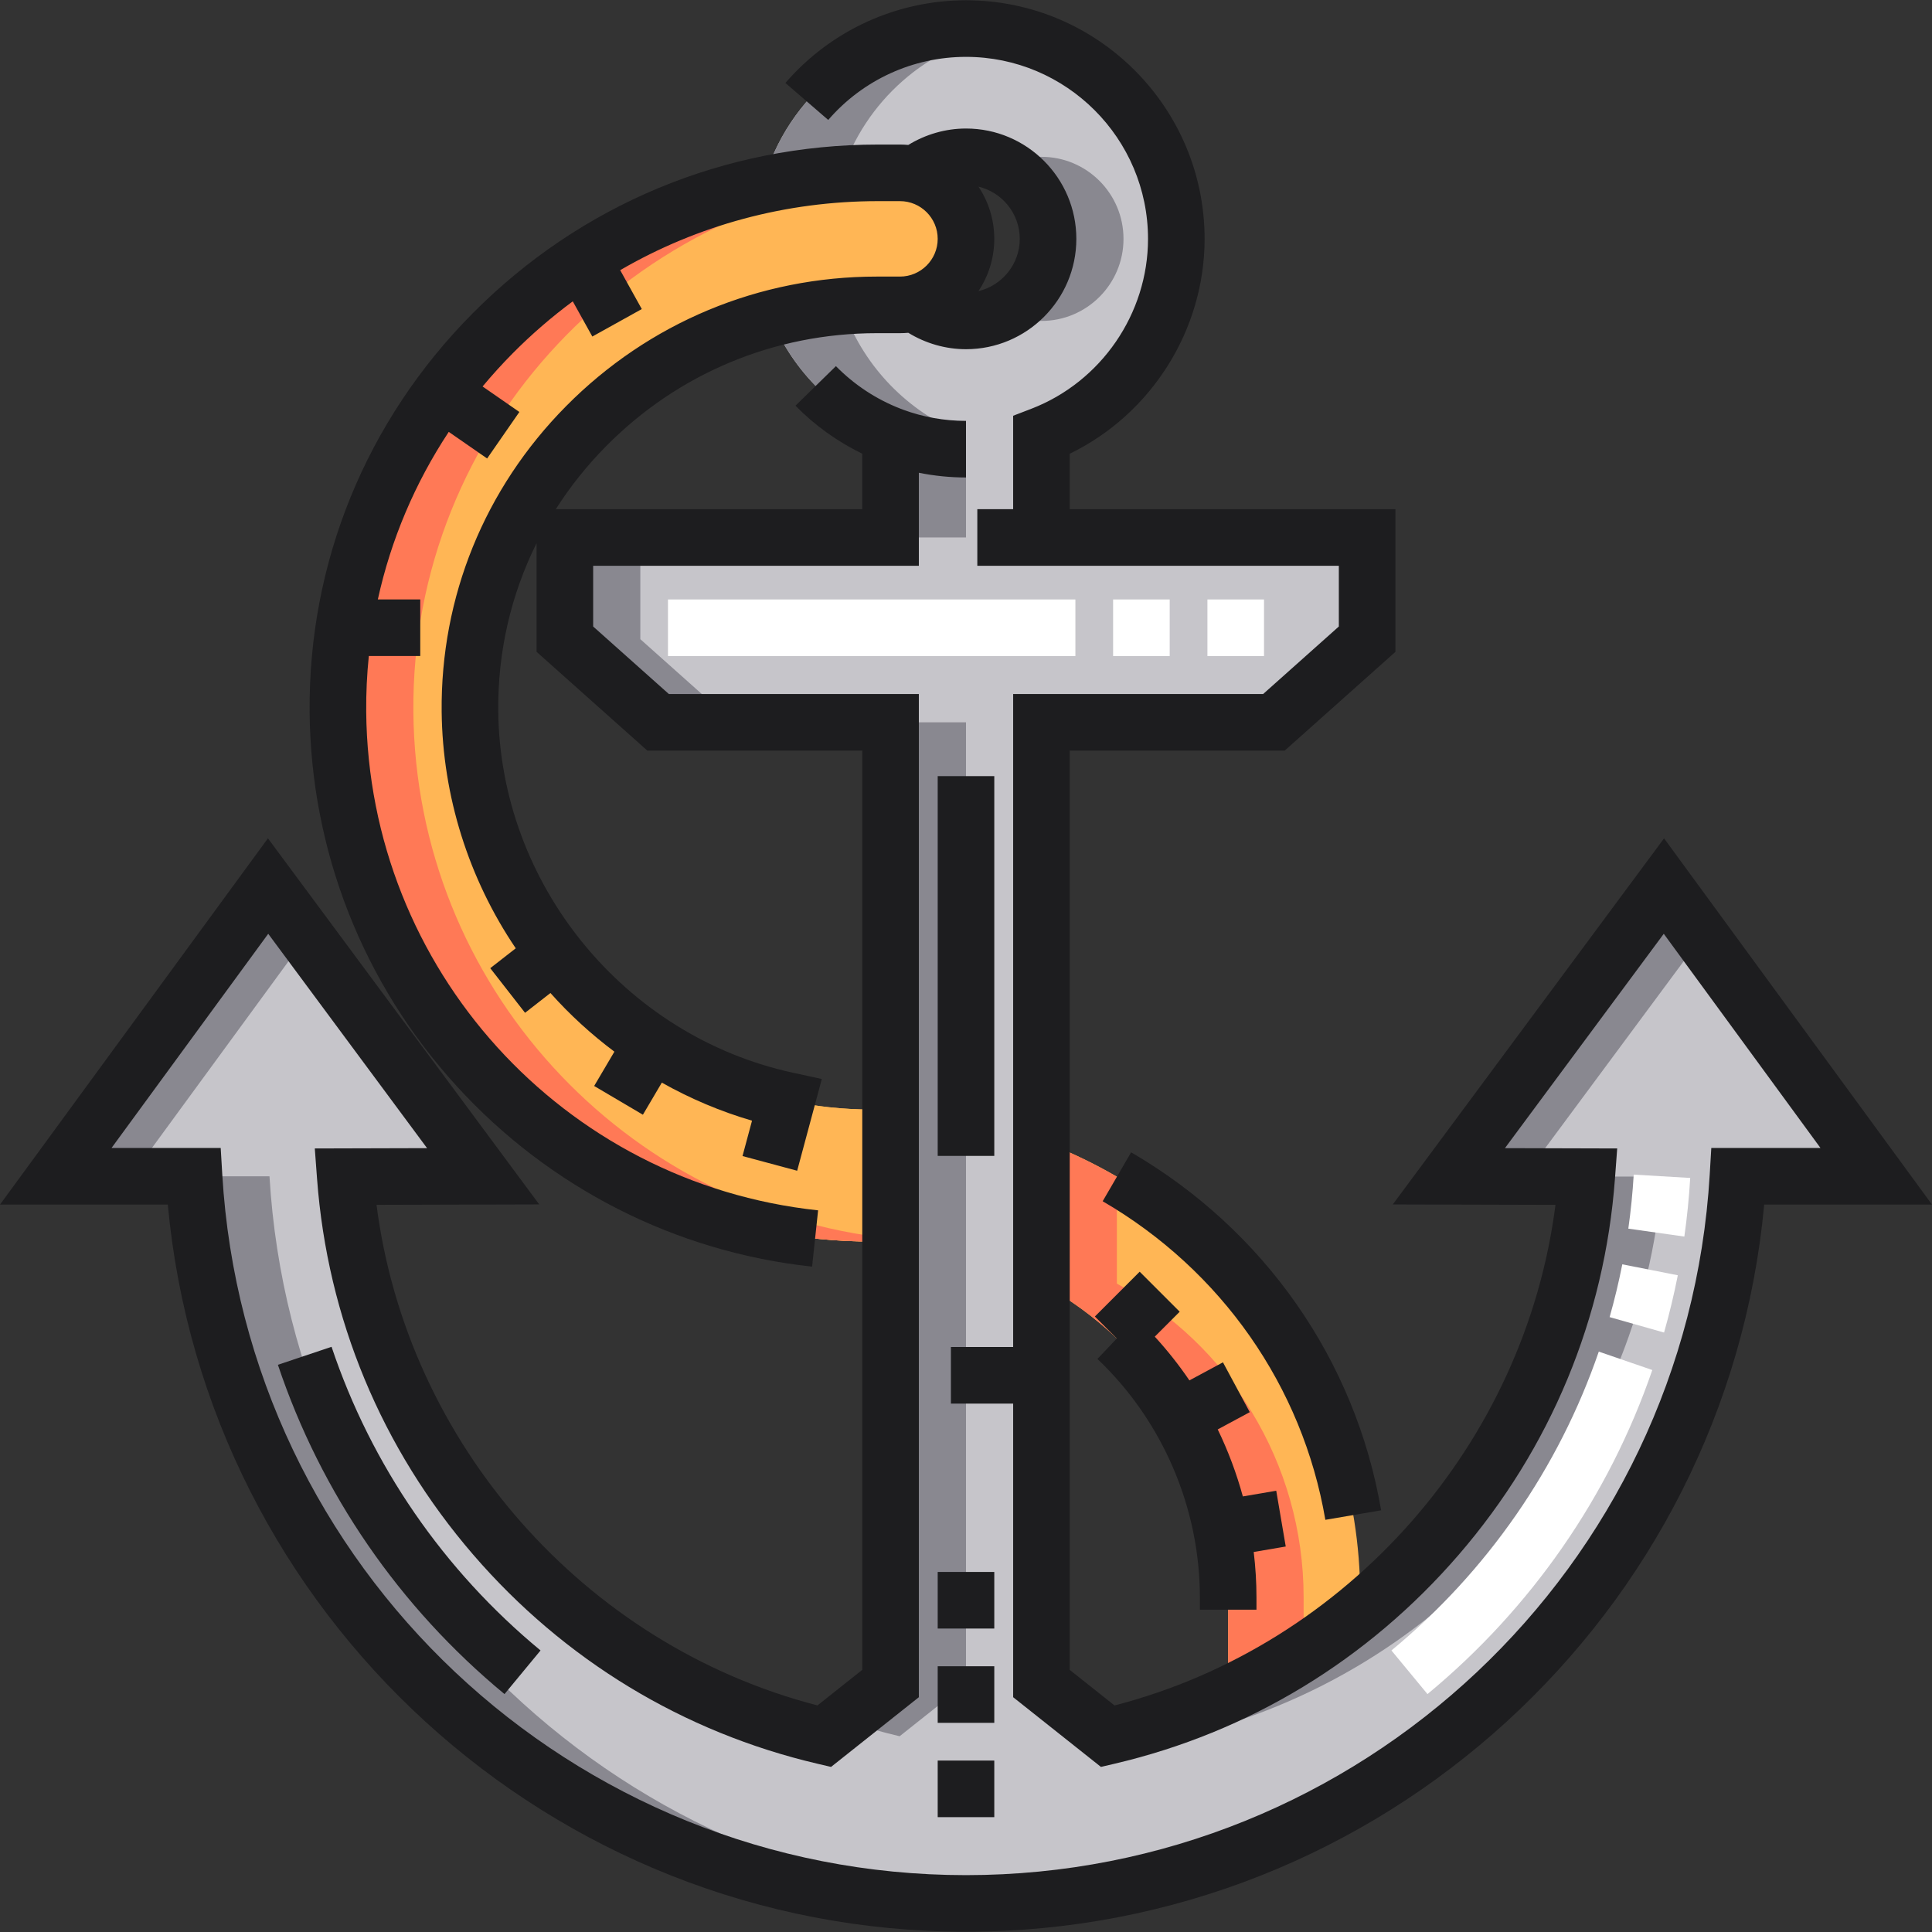 <?xml version="1.0" encoding="iso-8859-1"?>
<!-- Generator: Adobe Illustrator 19.0.0, SVG Export Plug-In . SVG Version: 6.00 Build 0)  -->
<svg version="1.1" id="Capa_1" xmlns="http://www.w3.org/2000/svg" xmlns:xlink="http://www.w3.org/1999/xlink" x="0px" y="0px"
	 viewBox="0 0 511.999 511.999" style="enable-background:new 0 0 511.999 511.999;" xml:space="preserve">
<rect x="0" y="0" width="511.999" height="511.999" fill="#333333" stroke="none"/>
<path id="SVGCleanerId_0" style="fill:#FFB655;" d="M231.597,329.028c1.479-0.004,2.947,0.03,4.409,0.094v-34.933
	c-1.813-0.084-3.635-0.142-5.466-0.152c-58.124-0.331-105.379-47.411-105.996-105.468c-0.632-59.527,48.31-107.769,107.84-107.769
	h6.118c9.662,0,17.495-7.833,17.495-17.495s-7.833-17.495-17.495-17.495h-5.793c-78.942,0-143.835,63.908-143.156,142.847
	C90.22,266.319,153.725,329.266,231.597,329.028z"/>
<g>
	<path id="SVGCleanerId_0_1_" style="fill:#FFB655;" d="M231.597,329.028c1.479-0.004,2.947,0.03,4.409,0.094v-34.933
		c-1.813-0.084-3.635-0.142-5.466-0.152c-58.124-0.331-105.379-47.411-105.996-105.468c-0.632-59.527,48.31-107.769,107.84-107.769
		h6.118c9.662,0,17.495-7.833,17.495-17.495s-7.833-17.495-17.495-17.495h-5.793c-78.942,0-143.835,63.908-143.156,142.847
		C90.22,266.319,153.725,329.266,231.597,329.028z"/>
</g>
<path style="fill:#C6C5CA;" d="M440.955,234.818l-56.992,76.908l36.536,0.1c-5.392,72.527-57.887,132.149-126.917,148.294
	c-7.228-5.739-10.36-8.227-17.588-13.965V191.423h61.605c9.647-8.605,15.057-13.429,24.704-22.034v-26.952h-86.309v-27.107
	c20.9-8.039,35.74-28.293,35.74-52.024c0-30.781-24.953-55.734-55.734-55.734c-25.869,0-47.615,17.626-53.899,41.521
	c9.875-2.143,20.115-3.282,30.607-3.282h5.793c1.371,0,2.698,0.174,3.978,0.472c3.712-2.952,8.409-4.721,13.52-4.721
	c12.009,0,21.744,9.735,21.744,21.744s-9.735,21.744-21.744,21.744c-5.112,0-9.807-1.769-13.52-4.721
	c-1.28,0.298-2.607,0.472-3.978,0.472h-6.118c-9.654,0-19.027,1.276-27.958,3.656c5.811,14.146,17.274,25.372,31.58,30.873v27.107
	h-86.309v26.952c9.647,8.605,15.057,13.429,24.704,22.034h61.605v254.734c-7.228,5.739-10.36,8.226-17.588,13.965
	C149.386,443.975,96.893,384.354,91.5,311.828l36.536-0.1l-56.992-76.908l-56.268,76.908h36.646
	c6.357,107.329,95.68,192.702,204.577,192.702s198.22-85.374,204.577-192.702h36.646L440.955,234.818z"/>
<path style="fill:#FFB655;" d="M275.994,302.363v37.809c29.478,15.943,49.486,47.328,49.486,83.179v25.725
	c12.606-5.878,24.352-13.301,34.99-22.03v-3.855C360.47,367.7,325.212,320.764,275.994,302.363z"/>
<path style="fill:#FF7956;" d="M109.547,188.656c-0.649-75.393,58.515-137.068,132.605-142.46c-1.178-0.25-2.398-0.388-3.651-0.388
	h-5.793c-78.942,0-143.835,63.908-143.156,142.847c0.668,77.663,64.173,140.61,142.045,140.371c1.479-0.004,2.947,0.03,4.409,0.094
	v-0.908C165.419,320.674,110.169,261.066,109.547,188.656z"/>
<g>
	<path style="fill:#898890;" d="M242.48,80.327c-1.28,0.298-2.607,0.472-3.978,0.472h-6.118c-9.654,0-19.027,1.276-27.958,3.656
		c5.811,14.146,17.274,25.372,31.58,30.873v27.107H256v-27.107c-14.305-5.501-25.768-16.728-31.58-30.873
		c6.205-1.654,12.627-2.76,19.206-3.29C243.237,80.895,242.85,80.622,242.48,80.327z"/>
	<path style="fill:#898890;" d="M308.304,455.935c1.559,1.238,3.253,2.583,5.272,4.187
		c69.031-16.146,121.525-75.768,126.917-148.294l-36.536-0.1l46.931-63.331l-9.933-13.577l-56.992,76.908l36.536,0.1
		C415.497,379.103,369.965,435.266,308.304,455.935z"/>
	<path style="fill:#898890;" d="M266.014,82.604c2.991,1.552,6.378,2.445,9.98,2.445c12.009,0,21.744-9.735,21.744-21.744
		s-9.735-21.744-21.744-21.744c-3.602,0-6.989,0.893-9.98,2.445c6.968,3.623,11.73,10.903,11.73,19.299
		S272.982,78.98,266.014,82.604z"/>
	<path style="fill:#898890;" d="M238.411,460.122c7.228-5.739,10.36-8.227,17.588-13.965V191.423h-19.994v254.734
		c-5.209,4.136-8.296,6.587-12.316,9.778C228.504,457.548,233.413,458.952,238.411,460.122z"/>
	<path style="fill:#898890;" d="M242.627,46.174c-0.168,0.012-0.337,0.022-0.505,0.034c0.119,0.025,0.239,0.046,0.357,0.073
		C242.527,46.243,242.579,46.211,242.627,46.174z"/>
	<polygon style="fill:#898890;" points="71.044,234.818 14.777,311.727 34.771,311.727 81.105,248.396 	"/>
	<path style="fill:#898890;" d="M71.417,311.727H51.422c6.357,107.329,95.68,192.702,204.577,192.702
		c3.352,0,6.684-0.083,9.997-0.243C161.677,499.152,77.578,415.752,71.417,311.727z"/>
	<path style="fill:#898890;" d="M194.395,191.423c-9.647-8.605-15.057-13.429-24.704-22.034v-26.952h-19.994v26.952
		c9.647,8.605,15.057,13.429,24.704,22.034L194.395,191.423L194.395,191.423z"/>
	<path style="fill:#898890;" d="M265.974,8.478C262.736,7.893,259.407,7.57,256,7.57c-25.869,0-47.615,17.626-53.899,41.521
		c6.794-1.475,13.764-2.461,20.867-2.941C229.205,26.856,245.667,12.167,265.974,8.478z"/>
</g>
<path style="fill:#FF7956;" d="M345.474,437.982v-14.63c0-35.852-20.008-67.237-49.486-83.179v-28.314
	c-6.349-3.693-13.025-6.889-19.994-9.495v37.809c29.478,15.943,49.486,47.328,49.486,83.179v25.725
	C332.424,445.839,339.094,442.117,345.474,437.982z"/>
<g>
	<path style="fill:#1D1D1F;" d="M440.994,222.173l-71.889,97.011l43.106,0.119c-8.061,63.181-54.917,116.634-116.849,132.659
		l-11.871-9.426V198.921h56.964l29.345-26.173v-37.809h-86.309v-14.697c21.573-10.46,35.74-32.719,35.74-56.938
		c0-34.866-28.366-63.232-63.232-63.232c-18.387,0-35.831,7.987-47.859,21.912l11.349,9.803
		c9.178-10.625,22.486-16.719,36.511-16.719c26.597,0,48.236,21.639,48.236,48.236c0,19.815-12.431,37.91-30.933,45.026
		l-4.807,1.848v24.759h-9.497v14.996h95.806v16.095l-20.063,17.895h-66.245v173.047h-16.495v14.996h16.495v77.81l23.263,18.472
		l3.53-0.826c35.639-8.336,67.208-27.495,91.292-55.406c24.331-28.197,38.645-62.649,41.394-99.633l0.597-8.032l-29.752-0.082
		l42.094-56.806l41.531,56.765h-28.937l-0.418,7.055c-6.166,104.102-92.74,185.648-197.092,185.648S65.074,415.385,58.907,311.284
		l-0.418-7.055H29.553l41.531-56.765l42.094,56.806l-29.754,0.082l0.598,8.032c2.75,36.984,17.064,71.436,41.395,99.633
		c24.085,27.911,55.653,47.071,91.291,55.406l3.53,0.826l23.264-18.472V183.925h-66.245l-20.063-17.895v-16.095h86.309v-24.647
		c4.091,0.821,8.266,1.249,12.496,1.249V111.54c-5.75,0-11.362-1.008-16.694-2.976l-0.608-0.234
		c-6.406-2.463-12.344-6.372-17.17-11.303l-10.716,10.489c5.097,5.208,11.143,9.545,17.696,12.723v14.698h-81.214
		c3.79-5.953,8.247-11.556,13.344-16.707c19.099-19.304,44.579-29.934,71.746-29.934h6.118c0.745,0,1.481-0.039,2.208-0.103
		c4.581,2.81,9.888,4.352,15.29,4.352c16.124,0,29.242-13.118,29.242-29.242s-13.117-29.242-29.242-29.242
		c-5.401,0-10.709,1.542-15.29,4.352c-0.729-0.064-1.464-0.103-2.208-0.103h-5.793c-40.692,0-78.876,15.908-107.516,44.796
		c-28.16,28.403-43.48,65.91-43.138,105.613c0.315,36.717,14.148,71.909,38.951,99.094c24.636,27.001,58.093,43.997,94.208,47.855
		l1.594-14.911c-67.688-7.231-119.172-64.05-119.757-132.168c-0.043-4.956,0.196-9.872,0.691-14.735h13.633v-14.996h-11.243
		c3.47-15.811,9.819-30.819,18.795-44.405l10.17,7.05l8.543-12.325l-9.75-6.758c2.511-3.011,5.159-5.936,7.955-8.758
		c5.007-5.05,10.34-9.653,15.947-13.803l5.182,9.327l13.109-7.282l-5.726-10.307c20.536-11.93,43.941-18.293,68.354-18.293h5.793
		c5.512,0,9.997,4.485,9.997,9.997c0,5.512-4.485,9.997-9.997,9.997h-6.118c-31.202,0-60.467,12.211-82.406,34.382
		c-21.559,21.79-33.256,50.544-32.933,80.964c0.238,22.347,7.156,44.224,19.634,62.668l-6.756,5.27l9.222,11.824l6.727-5.247
		c5.127,5.76,10.821,10.955,16.948,15.545l-5.362,9.093l12.916,7.617l5.015-8.504c7.551,4.249,15.573,7.648,23.904,10.082
		l-2.52,9.375l14.482,3.893l6.534-24.312l-7.693-1.671c-44.742-9.718-77.57-50.005-78.056-95.793
		c-0.167-15.675,3.351-30.843,10.158-44.542v28.801l29.345,26.173h56.964v243.615l-11.872,9.426
		c-61.93-16.026-108.786-69.479-116.849-132.659l43.107-0.119l-71.889-97.011L0,319.225h44.471
		c10.042,108.616,101.62,192.702,211.528,192.702s201.486-84.086,211.528-192.702h44.471L440.994,222.173z M270.245,63.304
		c0,6.719-4.681,12.352-10.949,13.845c2.649-3.966,4.198-8.728,4.198-13.845s-1.549-9.879-4.198-13.845
		C265.565,50.953,270.245,56.586,270.245,63.304z"/>
	<rect x="248.5" y="416.582" style="fill:#1D1D1F;" width="14.996" height="14.996"/>
	<rect x="248.5" y="466.568" style="fill:#1D1D1F;" width="14.996" height="14.996"/>
	<rect x="248.5" y="441.575" style="fill:#1D1D1F;" width="14.996" height="14.996"/>
</g>
<g>
	<rect x="294.986" y="158.865" style="fill:#FFFFFF;" width="14.996" height="14.996"/>
	<rect x="319.979" y="158.865" style="fill:#FFFFFF;" width="14.996" height="14.996"/>
	<rect x="177.02" y="158.865" style="fill:#FFFFFF;" width="107.969" height="14.996"/>
	<path style="fill:#FFFFFF;" d="M426.565,349.047l14.428,4.092c1.416-4.994,2.642-10.099,3.644-15.178l-14.713-2.902
		C429,339.738,427.87,344.444,426.565,349.047z"/>
	<path style="fill:#FFFFFF;" d="M368.744,437.387l9.552,11.56c27.463-22.696,48.065-52.391,59.581-85.878l-14.182-4.877
		C413.078,389.067,394.076,416.451,368.744,437.387z"/>
	<path style="fill:#FFFFFF;" d="M447.924,312.17l-14.971-0.886c-0.282,4.783-0.765,9.601-1.432,14.32l14.848,2.099
		C447.094,322.584,447.616,317.357,447.924,312.17z"/>
</g>
<g>
	<path style="fill:#1D1D1F;" d="M87.865,356.916l-14.219,4.768c11.422,34.06,32.186,64.236,60.051,87.264l9.552-11.56
		C117.546,416.145,98.394,388.319,87.865,356.916z"/>
	<path style="fill:#1D1D1F;" d="M366.013,400.245c-6.785-39.744-30.933-74.322-66.254-94.868l-7.541,12.962
		c31.47,18.305,52.978,49.078,59.013,84.429L366.013,400.245z"/>
	<rect x="248.5" y="205.682" style="fill:#1D1D1F;" width="14.996" height="100.641"/>
	<path style="fill:#1D1D1F;" d="M338.216,395.06l-8.849,1.509c-1.67-6.114-3.899-12.063-6.657-17.761l8.492-4.571l-7.107-13.204
		l-8.892,4.786c-2.765-4.069-5.83-7.947-9.177-11.596l6.604-6.604l-10.604-10.603l-11.878,11.878l5.821,5.821l-5.143,5.417
		c17.259,16.383,27.156,39.427,27.156,63.221v3.236h14.996v-3.236c0-4.047-0.252-8.074-0.731-12.063l8.488-1.447L338.216,395.06z"/>
</g>
<g>
</g>
<g>
</g>
<g>
</g>
<g>
</g>
<g>
</g>
<g>
</g>
<g>
</g>
<g>
</g>
<g>
</g>
<g>
</g>
<g>
</g>
<g>
</g>
<g>
</g>
<g>
</g>
<g>
</g>
</svg>
